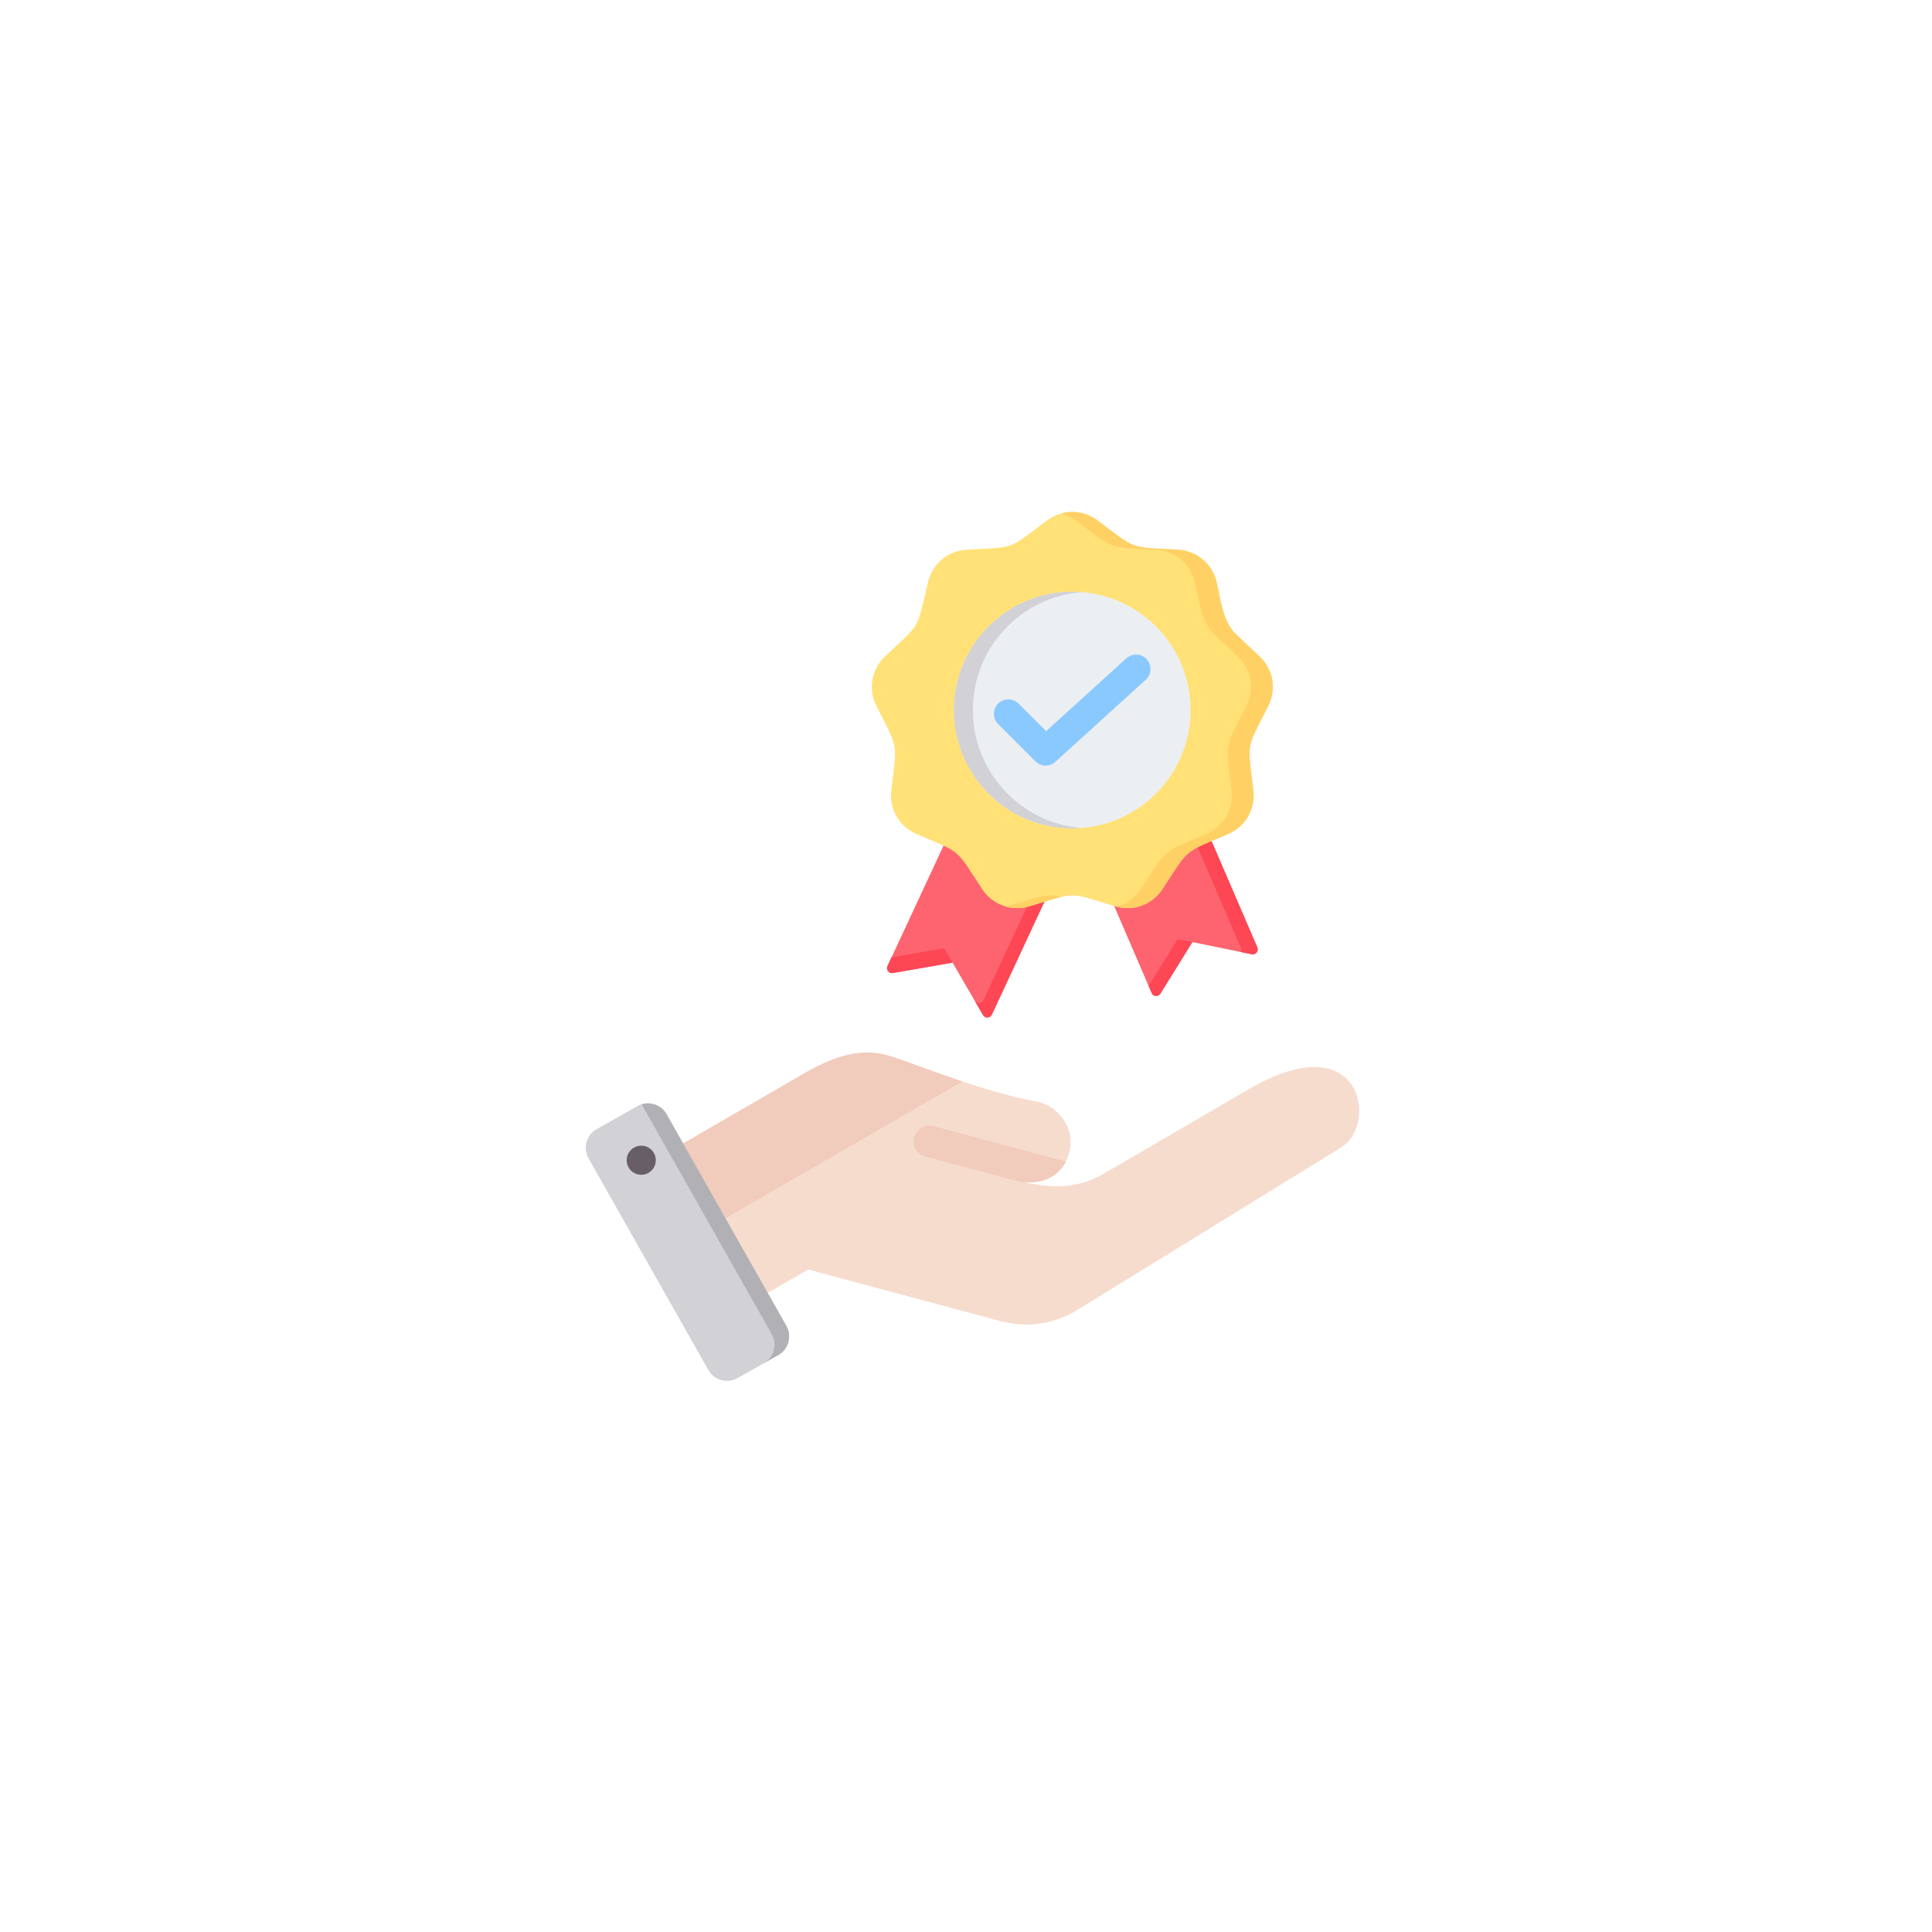 <svg width="148" height="148" viewBox="0 0 148 148" fill="none" xmlns="http://www.w3.org/2000/svg">
<g filter="url(#filter0_d_2030_957)">
<circle cx="74" cy="72" r="60" fill="white"/>
</g>
<path fill-rule="evenodd" clip-rule="evenodd" d="M49.906 89.004L61.479 82.299C63.651 81.04 65.86 80.148 68.248 80.923C70.909 81.786 75.256 83.639 79.689 84.439C81.334 84.972 82.36 86.62 81.912 88.29C81.465 89.961 80.053 90.823 78.061 90.514L79.61 90.762C81.386 91.046 83.017 90.803 84.571 89.898L95.698 83.417C104.348 78.38 105.618 86.13 102.742 87.9L82.549 100.335C80.692 101.478 78.659 101.745 76.553 101.18L61.906 97.255L56.481 100.387C55.438 100.989 54.097 100.63 53.495 99.587L49.108 91.989C48.507 90.947 48.865 89.607 49.906 89.004Z" fill="#F6DCCD"/>
<path fill-rule="evenodd" clip-rule="evenodd" d="M81.648 88.983C81.03 90.192 79.755 90.776 78.061 90.514C75.662 89.88 73.265 89.229 70.868 88.587C70.562 88.502 70.302 88.3 70.145 88.024C69.988 87.749 69.945 87.422 70.027 87.116C70.109 86.809 70.309 86.547 70.583 86.388C70.858 86.228 71.184 86.182 71.491 86.262L81.648 88.983ZM49.906 89.004L61.48 82.299C63.652 81.04 65.86 80.148 68.248 80.923C69.672 81.385 71.578 82.13 73.722 82.846L51.302 95.789L49.108 91.989C48.507 90.947 48.865 89.607 49.906 89.004Z" fill="#F1CBBC"/>
<path fill-rule="evenodd" clip-rule="evenodd" d="M51.06 85.352L60.239 101.57C60.682 102.354 60.404 103.359 59.62 103.803L56.498 105.57C55.714 106.014 54.709 105.735 54.265 104.951L45.086 88.733C44.642 87.949 44.921 86.944 45.705 86.5L48.827 84.733C49.611 84.289 50.616 84.568 51.06 85.352Z" fill="#D1D1D6"/>
<path fill-rule="evenodd" clip-rule="evenodd" d="M55.888 96.495L57.513 99.366L59.119 102.204C59.562 102.987 59.286 103.989 58.505 104.434L59.62 103.803C60.404 103.359 60.683 102.354 60.239 101.57L58.627 98.722L55.391 93.003L52.15 87.277L51.06 85.352C50.676 84.673 49.871 84.373 49.152 84.594L51.039 87.927L54.276 93.646L55.888 96.494L55.888 96.495Z" fill="#B1B1B5"/>
<path fill-rule="evenodd" clip-rule="evenodd" d="M48.961 87.776C48.669 87.818 48.405 87.976 48.228 88.213C48.052 88.45 47.977 88.747 48.02 89.04C48.062 89.332 48.219 89.596 48.457 89.772C48.694 89.949 48.991 90.024 49.284 89.981C49.429 89.96 49.568 89.911 49.694 89.836C49.819 89.761 49.929 89.662 50.016 89.544C50.104 89.427 50.167 89.293 50.203 89.152C50.239 89.01 50.247 88.862 50.225 88.717C50.204 88.572 50.155 88.433 50.08 88.307C50.005 88.182 49.906 88.072 49.788 87.985C49.671 87.897 49.538 87.834 49.395 87.798C49.254 87.762 49.106 87.754 48.961 87.776Z" fill="#685E68"/>
<path fill-rule="evenodd" clip-rule="evenodd" d="M91.5 61.39L84.426 67.256L88.22 76.065C88.341 76.347 88.73 76.376 88.893 76.115L91.342 72.168L95.892 73.1C96.194 73.162 96.44 72.86 96.318 72.576L91.5 61.39Z" fill="#FE646F"/>
<path fill-rule="evenodd" clip-rule="evenodd" d="M91.5 61.39L90.565 62.166L95.049 72.577C95.101 72.699 95.085 72.825 95.026 72.923L95.892 73.1C96.194 73.162 96.44 72.86 96.318 72.577L91.5 61.39ZM87.988 75.527L90.216 71.938L91.342 72.168L88.893 76.115C88.731 76.376 88.342 76.347 88.22 76.064L87.988 75.527Z" fill="#FD4755"/>
<path fill-rule="evenodd" clip-rule="evenodd" d="M81.066 66.801L75.98 77.726C75.85 78.005 75.46 78.023 75.305 77.757L72.972 73.741L68.397 74.54C68.093 74.593 67.855 74.284 67.986 74.004L73.016 63.199L81.066 66.801Z" fill="#FE646F"/>
<path fill-rule="evenodd" clip-rule="evenodd" d="M81.066 66.801L75.98 77.726C75.85 78.005 75.46 78.023 75.305 77.757L72.972 73.741L68.397 74.54C68.093 74.593 67.856 74.284 67.986 74.004L68.295 73.34L72.329 72.635L74.663 76.651C74.817 76.917 75.207 76.9 75.337 76.62L80.108 66.373L81.066 66.801Z" fill="#FD4755"/>
<path fill-rule="evenodd" clip-rule="evenodd" d="M84.084 39.875C87.126 42.151 86.436 41.9 90.229 42.111C91.686 42.192 92.869 43.185 93.202 44.606C93.516 45.948 93.67 47.639 94.694 48.601L96.471 50.269C97.535 51.267 97.804 52.789 97.145 54.091C95.431 57.481 95.559 56.759 96.01 60.531C96.183 61.98 95.411 63.317 94.069 63.892C90.577 65.387 91.139 64.915 89.06 68.095C88.262 69.316 86.81 69.844 85.413 69.422C81.777 68.323 82.511 68.323 78.874 69.422C77.478 69.844 76.026 69.316 75.227 68.095C73.148 64.915 73.71 65.387 70.218 63.892C68.877 63.317 68.104 61.98 68.277 60.531C68.728 56.759 68.856 57.481 67.142 54.091C66.484 52.789 66.752 51.267 67.816 50.269C70.586 47.669 70.219 48.305 71.086 44.606C71.418 43.185 72.602 42.192 74.058 42.111C77.852 41.9 77.162 42.151 80.203 39.875C81.371 39 82.916 39 84.084 39.875Z" fill="#FFE177"/>
<path fill-rule="evenodd" clip-rule="evenodd" d="M84.083 39.874C87.124 42.151 86.434 41.9 90.228 42.111C91.684 42.192 92.868 43.185 93.201 44.606C93.515 45.947 93.669 47.639 94.693 48.601L96.47 50.269C97.534 51.267 97.802 52.789 97.144 54.091C95.43 57.481 95.558 56.758 96.009 60.531C96.182 61.98 95.409 63.317 94.068 63.892C90.576 65.387 91.138 64.916 89.059 68.095C88.284 69.28 86.894 69.813 85.536 69.457C86.28 69.257 86.943 68.788 87.396 68.095C89.475 64.916 88.913 65.387 92.405 63.892C93.746 63.317 94.519 61.98 94.346 60.531C93.895 56.758 93.767 57.481 95.481 54.091C96.139 52.789 95.871 51.267 94.807 50.269L93.03 48.601C92.006 47.639 91.852 45.947 91.537 44.606C91.205 43.185 90.021 42.192 88.564 42.111C84.771 41.9 85.461 42.151 82.42 39.874C82.088 39.625 81.712 39.44 81.311 39.33C82.246 39.076 83.258 39.257 84.083 39.874ZM81.311 68.704C80.134 68.436 79.68 68.675 77.21 69.422C77.168 69.434 77.127 69.446 77.086 69.457C77.653 69.609 78.268 69.605 78.873 69.422C80.039 69.07 80.755 68.831 81.311 68.704Z" fill="#FFD064"/>
<path d="M82.141 63.455C87.147 63.455 91.204 59.398 91.204 54.392C91.204 49.387 87.147 45.329 82.141 45.329C77.136 45.329 73.078 49.387 73.078 54.392C73.078 59.398 77.136 63.455 82.141 63.455Z" fill="#ECEFF1"/>
<path fill-rule="evenodd" clip-rule="evenodd" d="M82.141 45.329C82.385 45.329 82.626 45.339 82.865 45.358C78.199 45.727 74.527 49.631 74.527 54.392C74.527 59.154 78.199 63.058 82.865 63.427C82.624 63.446 82.383 63.455 82.141 63.455C77.136 63.455 73.078 59.398 73.078 54.392C73.078 49.387 77.136 45.329 82.141 45.329Z" fill="#D1D1D6"/>
<path fill-rule="evenodd" clip-rule="evenodd" d="M76.462 55.468C76.359 55.365 76.277 55.242 76.221 55.108C76.165 54.973 76.137 54.829 76.137 54.684C76.137 54.538 76.165 54.394 76.221 54.259C76.277 54.124 76.359 54.002 76.462 53.899C76.565 53.796 76.687 53.714 76.822 53.659C76.956 53.603 77.1 53.574 77.246 53.574C77.392 53.574 77.536 53.603 77.671 53.659C77.805 53.714 77.927 53.796 78.03 53.899L80.139 56.008L86.29 50.426C86.508 50.232 86.793 50.131 87.085 50.146C87.377 50.161 87.651 50.29 87.847 50.506C88.044 50.722 88.147 51.007 88.135 51.299C88.122 51.591 87.995 51.866 87.781 52.064L80.891 58.317L80.885 58.323C80.782 58.426 80.66 58.508 80.526 58.563C80.391 58.619 80.247 58.648 80.101 58.648C79.955 58.648 79.811 58.619 79.677 58.563C79.542 58.508 79.42 58.426 79.317 58.323L76.462 55.468Z" fill="#8AC9FE"/>
<defs>
<filter id="filter0_d_2030_957" x="0.667" y="0.571" width="146.667" height="146.667" filterUnits="userSpaceOnUse" color-interpolation-filters="sRGB">
<feFlood flood-opacity="0" result="BackgroundImageFix"/>
<feColorMatrix in="SourceAlpha" type="matrix" values="0 0 0 0 0 0 0 0 0 0 0 0 0 0 0 0 0 0 127 0" result="hardAlpha"/>
<feOffset dy="1.905"/>
<feGaussianBlur stdDeviation="6.667"/>
<feComposite in2="hardAlpha" operator="out"/>
<feColorMatrix type="matrix" values="0 0 0 0 0.696 0 0 0 0 0.696 0 0 0 0 0.696 0 0 0 0.25 0"/>
<feBlend mode="normal" in2="BackgroundImageFix" result="effect1_dropShadow_2030_957"/>
<feBlend mode="normal" in="SourceGraphic" in2="effect1_dropShadow_2030_957" result="shape"/>
</filter>
</defs>
</svg>
